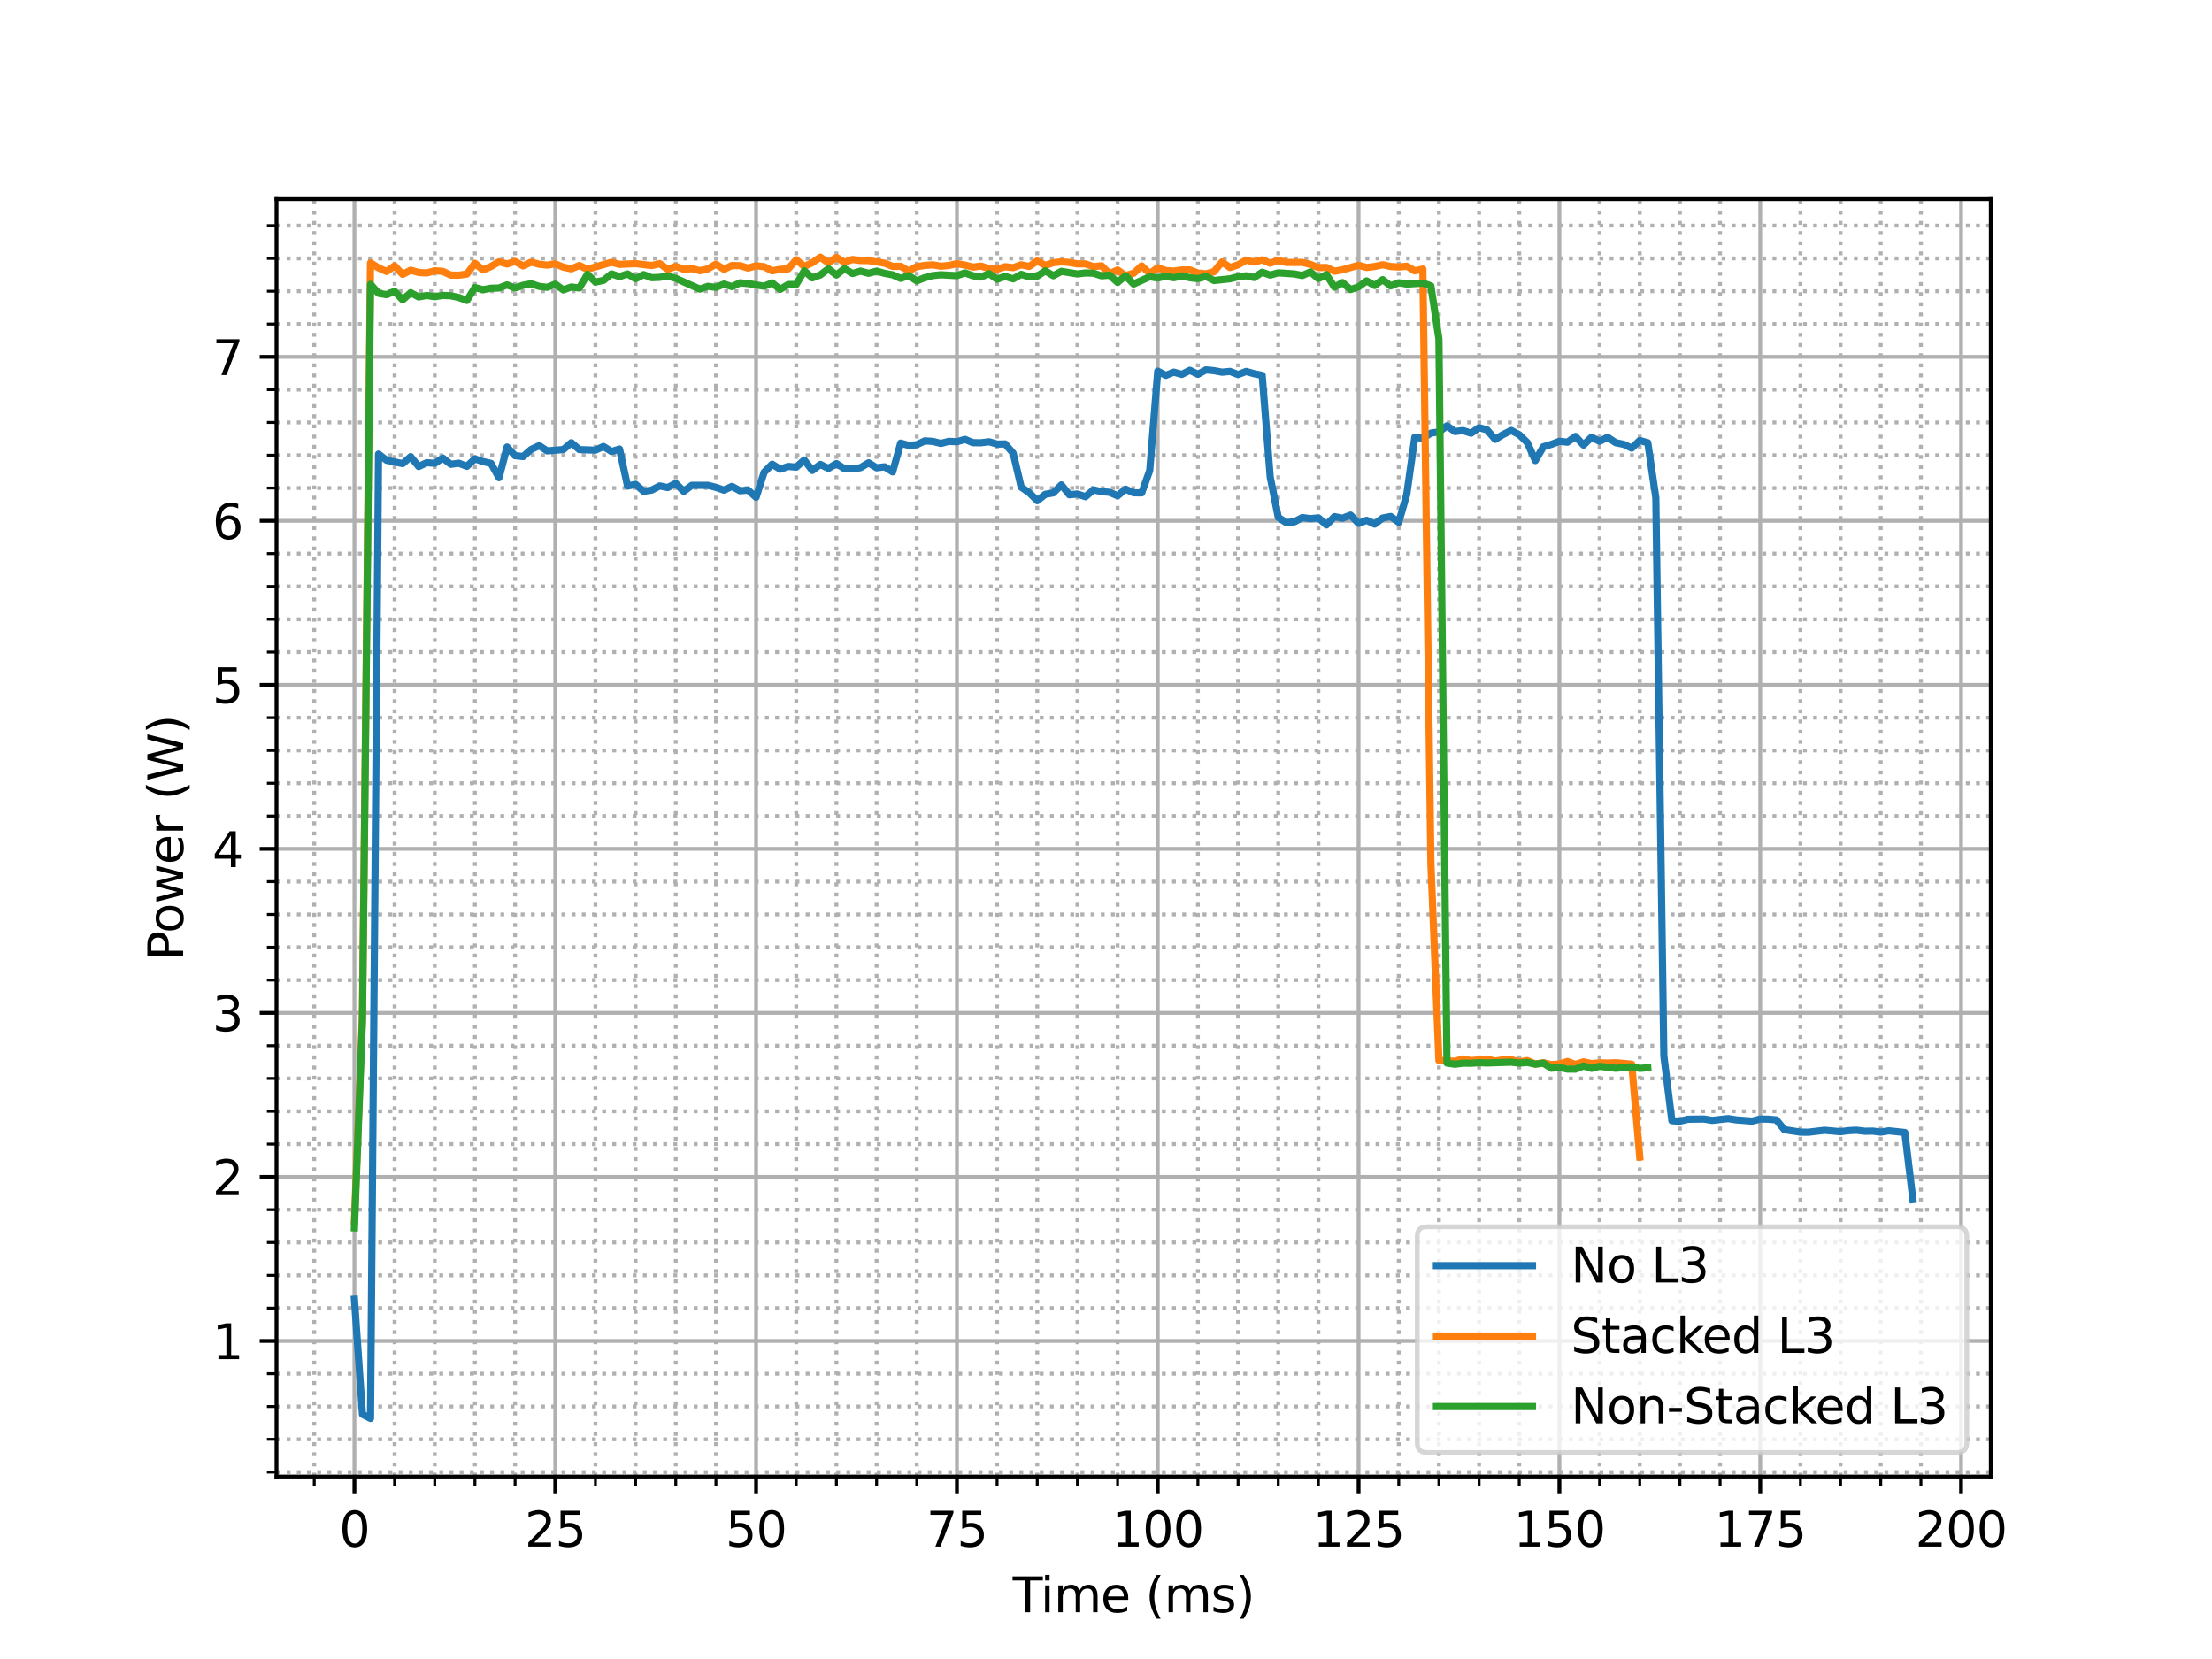 <?xml version="1.0" encoding="utf-8" standalone="no"?>
<!DOCTYPE svg PUBLIC "-//W3C//DTD SVG 1.1//EN"
  "http://www.w3.org/Graphics/SVG/1.1/DTD/svg11.dtd">
<svg xmlns:xlink="http://www.w3.org/1999/xlink" width="460.8pt" height="345.6pt" viewBox="0 0 460.8 345.6" xmlns="http://www.w3.org/2000/svg" version="1.1">
 <defs>
  <style type="text/css">*{stroke-linejoin: round; stroke-linecap: butt}</style>
 </defs>
 <g id="figure_1">
  <g id="patch_1">
   <path d="M 0 345.6 
L 460.8 345.6 
L 460.8 0 
L 0 0 
z
" style="fill: #ffffff"/>
  </g>
  <g id="axes_1">
   <g id="patch_2">
    <path d="M 57.6 307.584 
L 414.72 307.584 
L 414.72 41.472 
L 57.6 41.472 
z
" style="fill: #ffffff"/>
   </g>
   <g id="matplotlib.axis_1">
    <g id="xtick_1">
     <g id="line2d_1">
      <path d="M 73.833 307.584 
L 73.833 41.472 
" clip-path="url(#paf3db9caf1)" style="fill: none; stroke: #b0b0b0; stroke-width: 0.8; stroke-linecap: square"/>
     </g>
     <g id="line2d_2">
      <defs>
       <path id="m10e05e3364" d="M 0 0 
L 0 3.5 
" style="stroke: #000000; stroke-width: 0.8"/>
      </defs>
      <g>
       <use xlink:href="#m10e05e3364" x="73.833" y="307.584" style="stroke: #000000; stroke-width: 0.8"/>
      </g>
     </g>
     <g id="text_1">
      <!-- 0 -->
      <g transform="translate(70.651 322.182)scale(0.1 -0.1)">
       <defs>
        <path id="DejaVuSans-30" d="M 2034 4250 
Q 1547 4250 1301 3770 
Q 1056 3291 1056 2328 
Q 1056 1369 1301 889 
Q 1547 409 2034 409 
Q 2525 409 2770 889 
Q 3016 1369 3016 2328 
Q 3016 3291 2770 3770 
Q 2525 4250 2034 4250 
z
M 2034 4750 
Q 2819 4750 3233 4129 
Q 3647 3509 3647 2328 
Q 3647 1150 3233 529 
Q 2819 -91 2034 -91 
Q 1250 -91 836 529 
Q 422 1150 422 2328 
Q 422 3509 836 4129 
Q 1250 4750 2034 4750 
z
" transform="scale(0.016)"/>
       </defs>
       <use xlink:href="#DejaVuSans-30"/>
      </g>
     </g>
    </g>
    <g id="xtick_2">
     <g id="line2d_3">
      <path d="M 115.67 307.584 
L 115.67 41.472 
" clip-path="url(#paf3db9caf1)" style="fill: none; stroke: #b0b0b0; stroke-width: 0.8; stroke-linecap: square"/>
     </g>
     <g id="line2d_4">
      <g>
       <use xlink:href="#m10e05e3364" x="115.67" y="307.584" style="stroke: #000000; stroke-width: 0.8"/>
      </g>
     </g>
     <g id="text_2">
      <!-- 25 -->
      <g transform="translate(109.307 322.182)scale(0.1 -0.1)">
       <defs>
        <path id="DejaVuSans-32" d="M 1228 531 
L 3431 531 
L 3431 0 
L 469 0 
L 469 531 
Q 828 903 1448 1529 
Q 2069 2156 2228 2338 
Q 2531 2678 2651 2914 
Q 2772 3150 2772 3378 
Q 2772 3750 2511 3984 
Q 2250 4219 1831 4219 
Q 1534 4219 1204 4116 
Q 875 4013 500 3803 
L 500 4441 
Q 881 4594 1212 4672 
Q 1544 4750 1819 4750 
Q 2544 4750 2975 4387 
Q 3406 4025 3406 3419 
Q 3406 3131 3298 2873 
Q 3191 2616 2906 2266 
Q 2828 2175 2409 1742 
Q 1991 1309 1228 531 
z
" transform="scale(0.016)"/>
        <path id="DejaVuSans-35" d="M 691 4666 
L 3169 4666 
L 3169 4134 
L 1269 4134 
L 1269 2991 
Q 1406 3038 1543 3061 
Q 1681 3084 1819 3084 
Q 2600 3084 3056 2656 
Q 3513 2228 3513 1497 
Q 3513 744 3044 326 
Q 2575 -91 1722 -91 
Q 1428 -91 1123 -41 
Q 819 9 494 109 
L 494 744 
Q 775 591 1075 516 
Q 1375 441 1709 441 
Q 2250 441 2565 725 
Q 2881 1009 2881 1497 
Q 2881 1984 2565 2268 
Q 2250 2553 1709 2553 
Q 1456 2553 1204 2497 
Q 953 2441 691 2322 
L 691 4666 
z
" transform="scale(0.016)"/>
       </defs>
       <use xlink:href="#DejaVuSans-32"/>
       <use xlink:href="#DejaVuSans-35" x="63.623"/>
      </g>
     </g>
    </g>
    <g id="xtick_3">
     <g id="line2d_5">
      <path d="M 157.507 307.584 
L 157.507 41.472 
" clip-path="url(#paf3db9caf1)" style="fill: none; stroke: #b0b0b0; stroke-width: 0.8; stroke-linecap: square"/>
     </g>
     <g id="line2d_6">
      <g>
       <use xlink:href="#m10e05e3364" x="157.507" y="307.584" style="stroke: #000000; stroke-width: 0.8"/>
      </g>
     </g>
     <g id="text_3">
      <!-- 50 -->
      <g transform="translate(151.144 322.182)scale(0.1 -0.1)">
       <use xlink:href="#DejaVuSans-35"/>
       <use xlink:href="#DejaVuSans-30" x="63.623"/>
      </g>
     </g>
    </g>
    <g id="xtick_4">
     <g id="line2d_7">
      <path d="M 199.344 307.584 
L 199.344 41.472 
" clip-path="url(#paf3db9caf1)" style="fill: none; stroke: #b0b0b0; stroke-width: 0.8; stroke-linecap: square"/>
     </g>
     <g id="line2d_8">
      <g>
       <use xlink:href="#m10e05e3364" x="199.344" y="307.584" style="stroke: #000000; stroke-width: 0.8"/>
      </g>
     </g>
     <g id="text_4">
      <!-- 75 -->
      <g transform="translate(192.981 322.182)scale(0.1 -0.1)">
       <defs>
        <path id="DejaVuSans-37" d="M 525 4666 
L 3525 4666 
L 3525 4397 
L 1831 0 
L 1172 0 
L 2766 4134 
L 525 4134 
L 525 4666 
z
" transform="scale(0.016)"/>
       </defs>
       <use xlink:href="#DejaVuSans-37"/>
       <use xlink:href="#DejaVuSans-35" x="63.623"/>
      </g>
     </g>
    </g>
    <g id="xtick_5">
     <g id="line2d_9">
      <path d="M 241.18 307.584 
L 241.18 41.472 
" clip-path="url(#paf3db9caf1)" style="fill: none; stroke: #b0b0b0; stroke-width: 0.8; stroke-linecap: square"/>
     </g>
     <g id="line2d_10">
      <g>
       <use xlink:href="#m10e05e3364" x="241.18" y="307.584" style="stroke: #000000; stroke-width: 0.8"/>
      </g>
     </g>
     <g id="text_5">
      <!-- 100 -->
      <g transform="translate(231.637 322.182)scale(0.1 -0.1)">
       <defs>
        <path id="DejaVuSans-31" d="M 794 531 
L 1825 531 
L 1825 4091 
L 703 3866 
L 703 4441 
L 1819 4666 
L 2450 4666 
L 2450 531 
L 3481 531 
L 3481 0 
L 794 0 
L 794 531 
z
" transform="scale(0.016)"/>
       </defs>
       <use xlink:href="#DejaVuSans-31"/>
       <use xlink:href="#DejaVuSans-30" x="63.623"/>
       <use xlink:href="#DejaVuSans-30" x="127.246"/>
      </g>
     </g>
    </g>
    <g id="xtick_6">
     <g id="line2d_11">
      <path d="M 283.017 307.584 
L 283.017 41.472 
" clip-path="url(#paf3db9caf1)" style="fill: none; stroke: #b0b0b0; stroke-width: 0.8; stroke-linecap: square"/>
     </g>
     <g id="line2d_12">
      <g>
       <use xlink:href="#m10e05e3364" x="283.017" y="307.584" style="stroke: #000000; stroke-width: 0.8"/>
      </g>
     </g>
     <g id="text_6">
      <!-- 125 -->
      <g transform="translate(273.474 322.182)scale(0.1 -0.1)">
       <use xlink:href="#DejaVuSans-31"/>
       <use xlink:href="#DejaVuSans-32" x="63.623"/>
       <use xlink:href="#DejaVuSans-35" x="127.246"/>
      </g>
     </g>
    </g>
    <g id="xtick_7">
     <g id="line2d_13">
      <path d="M 324.854 307.584 
L 324.854 41.472 
" clip-path="url(#paf3db9caf1)" style="fill: none; stroke: #b0b0b0; stroke-width: 0.8; stroke-linecap: square"/>
     </g>
     <g id="line2d_14">
      <g>
       <use xlink:href="#m10e05e3364" x="324.854" y="307.584" style="stroke: #000000; stroke-width: 0.8"/>
      </g>
     </g>
     <g id="text_7">
      <!-- 150 -->
      <g transform="translate(315.311 322.182)scale(0.1 -0.1)">
       <use xlink:href="#DejaVuSans-31"/>
       <use xlink:href="#DejaVuSans-35" x="63.623"/>
       <use xlink:href="#DejaVuSans-30" x="127.246"/>
      </g>
     </g>
    </g>
    <g id="xtick_8">
     <g id="line2d_15">
      <path d="M 366.691 307.584 
L 366.691 41.472 
" clip-path="url(#paf3db9caf1)" style="fill: none; stroke: #b0b0b0; stroke-width: 0.8; stroke-linecap: square"/>
     </g>
     <g id="line2d_16">
      <g>
       <use xlink:href="#m10e05e3364" x="366.691" y="307.584" style="stroke: #000000; stroke-width: 0.8"/>
      </g>
     </g>
     <g id="text_8">
      <!-- 175 -->
      <g transform="translate(357.147 322.182)scale(0.1 -0.1)">
       <use xlink:href="#DejaVuSans-31"/>
       <use xlink:href="#DejaVuSans-37" x="63.623"/>
       <use xlink:href="#DejaVuSans-35" x="127.246"/>
      </g>
     </g>
    </g>
    <g id="xtick_9">
     <g id="line2d_17">
      <path d="M 408.528 307.584 
L 408.528 41.472 
" clip-path="url(#paf3db9caf1)" style="fill: none; stroke: #b0b0b0; stroke-width: 0.8; stroke-linecap: square"/>
     </g>
     <g id="line2d_18">
      <g>
       <use xlink:href="#m10e05e3364" x="408.528" y="307.584" style="stroke: #000000; stroke-width: 0.8"/>
      </g>
     </g>
     <g id="text_9">
      <!-- 200 -->
      <g transform="translate(398.984 322.182)scale(0.1 -0.1)">
       <use xlink:href="#DejaVuSans-32"/>
       <use xlink:href="#DejaVuSans-30" x="63.623"/>
       <use xlink:href="#DejaVuSans-30" x="127.246"/>
      </g>
     </g>
    </g>
    <g id="xtick_10">
     <g id="line2d_19">
      <path d="M 65.465 307.584 
L 65.465 41.472 
" clip-path="url(#paf3db9caf1)" style="fill: none; stroke-dasharray: 0.8,1.32; stroke-dashoffset: 0; stroke: #b0b0b0; stroke-width: 0.8"/>
     </g>
     <g id="line2d_20">
      <defs>
       <path id="m0956199a63" d="M 0 0 
L 0 2 
" style="stroke: #000000; stroke-width: 0.6"/>
      </defs>
      <g>
       <use xlink:href="#m0956199a63" x="65.465" y="307.584" style="stroke: #000000; stroke-width: 0.6"/>
      </g>
     </g>
    </g>
    <g id="xtick_11">
     <g id="line2d_21">
      <path d="M 82.2 307.584 
L 82.2 41.472 
" clip-path="url(#paf3db9caf1)" style="fill: none; stroke-dasharray: 0.8,1.32; stroke-dashoffset: 0; stroke: #b0b0b0; stroke-width: 0.8"/>
     </g>
     <g id="line2d_22">
      <g>
       <use xlink:href="#m0956199a63" x="82.2" y="307.584" style="stroke: #000000; stroke-width: 0.6"/>
      </g>
     </g>
    </g>
    <g id="xtick_12">
     <g id="line2d_23">
      <path d="M 90.567 307.584 
L 90.567 41.472 
" clip-path="url(#paf3db9caf1)" style="fill: none; stroke-dasharray: 0.8,1.32; stroke-dashoffset: 0; stroke: #b0b0b0; stroke-width: 0.8"/>
     </g>
     <g id="line2d_24">
      <g>
       <use xlink:href="#m0956199a63" x="90.567" y="307.584" style="stroke: #000000; stroke-width: 0.6"/>
      </g>
     </g>
    </g>
    <g id="xtick_13">
     <g id="line2d_25">
      <path d="M 98.935 307.584 
L 98.935 41.472 
" clip-path="url(#paf3db9caf1)" style="fill: none; stroke-dasharray: 0.8,1.32; stroke-dashoffset: 0; stroke: #b0b0b0; stroke-width: 0.8"/>
     </g>
     <g id="line2d_26">
      <g>
       <use xlink:href="#m0956199a63" x="98.935" y="307.584" style="stroke: #000000; stroke-width: 0.6"/>
      </g>
     </g>
    </g>
    <g id="xtick_14">
     <g id="line2d_27">
      <path d="M 107.302 307.584 
L 107.302 41.472 
" clip-path="url(#paf3db9caf1)" style="fill: none; stroke-dasharray: 0.8,1.32; stroke-dashoffset: 0; stroke: #b0b0b0; stroke-width: 0.8"/>
     </g>
     <g id="line2d_28">
      <g>
       <use xlink:href="#m0956199a63" x="107.302" y="307.584" style="stroke: #000000; stroke-width: 0.6"/>
      </g>
     </g>
    </g>
    <g id="xtick_15">
     <g id="line2d_29">
      <path d="M 124.037 307.584 
L 124.037 41.472 
" clip-path="url(#paf3db9caf1)" style="fill: none; stroke-dasharray: 0.8,1.32; stroke-dashoffset: 0; stroke: #b0b0b0; stroke-width: 0.8"/>
     </g>
     <g id="line2d_30">
      <g>
       <use xlink:href="#m0956199a63" x="124.037" y="307.584" style="stroke: #000000; stroke-width: 0.6"/>
      </g>
     </g>
    </g>
    <g id="xtick_16">
     <g id="line2d_31">
      <path d="M 132.404 307.584 
L 132.404 41.472 
" clip-path="url(#paf3db9caf1)" style="fill: none; stroke-dasharray: 0.8,1.32; stroke-dashoffset: 0; stroke: #b0b0b0; stroke-width: 0.8"/>
     </g>
     <g id="line2d_32">
      <g>
       <use xlink:href="#m0956199a63" x="132.404" y="307.584" style="stroke: #000000; stroke-width: 0.6"/>
      </g>
     </g>
    </g>
    <g id="xtick_17">
     <g id="line2d_33">
      <path d="M 140.772 307.584 
L 140.772 41.472 
" clip-path="url(#paf3db9caf1)" style="fill: none; stroke-dasharray: 0.8,1.32; stroke-dashoffset: 0; stroke: #b0b0b0; stroke-width: 0.8"/>
     </g>
     <g id="line2d_34">
      <g>
       <use xlink:href="#m0956199a63" x="140.772" y="307.584" style="stroke: #000000; stroke-width: 0.6"/>
      </g>
     </g>
    </g>
    <g id="xtick_18">
     <g id="line2d_35">
      <path d="M 149.139 307.584 
L 149.139 41.472 
" clip-path="url(#paf3db9caf1)" style="fill: none; stroke-dasharray: 0.8,1.32; stroke-dashoffset: 0; stroke: #b0b0b0; stroke-width: 0.8"/>
     </g>
     <g id="line2d_36">
      <g>
       <use xlink:href="#m0956199a63" x="149.139" y="307.584" style="stroke: #000000; stroke-width: 0.6"/>
      </g>
     </g>
    </g>
    <g id="xtick_19">
     <g id="line2d_37">
      <path d="M 165.874 307.584 
L 165.874 41.472 
" clip-path="url(#paf3db9caf1)" style="fill: none; stroke-dasharray: 0.8,1.32; stroke-dashoffset: 0; stroke: #b0b0b0; stroke-width: 0.8"/>
     </g>
     <g id="line2d_38">
      <g>
       <use xlink:href="#m0956199a63" x="165.874" y="307.584" style="stroke: #000000; stroke-width: 0.6"/>
      </g>
     </g>
    </g>
    <g id="xtick_20">
     <g id="line2d_39">
      <path d="M 174.241 307.584 
L 174.241 41.472 
" clip-path="url(#paf3db9caf1)" style="fill: none; stroke-dasharray: 0.8,1.32; stroke-dashoffset: 0; stroke: #b0b0b0; stroke-width: 0.8"/>
     </g>
     <g id="line2d_40">
      <g>
       <use xlink:href="#m0956199a63" x="174.241" y="307.584" style="stroke: #000000; stroke-width: 0.6"/>
      </g>
     </g>
    </g>
    <g id="xtick_21">
     <g id="line2d_41">
      <path d="M 182.609 307.584 
L 182.609 41.472 
" clip-path="url(#paf3db9caf1)" style="fill: none; stroke-dasharray: 0.8,1.32; stroke-dashoffset: 0; stroke: #b0b0b0; stroke-width: 0.8"/>
     </g>
     <g id="line2d_42">
      <g>
       <use xlink:href="#m0956199a63" x="182.609" y="307.584" style="stroke: #000000; stroke-width: 0.6"/>
      </g>
     </g>
    </g>
    <g id="xtick_22">
     <g id="line2d_43">
      <path d="M 190.976 307.584 
L 190.976 41.472 
" clip-path="url(#paf3db9caf1)" style="fill: none; stroke-dasharray: 0.8,1.32; stroke-dashoffset: 0; stroke: #b0b0b0; stroke-width: 0.8"/>
     </g>
     <g id="line2d_44">
      <g>
       <use xlink:href="#m0956199a63" x="190.976" y="307.584" style="stroke: #000000; stroke-width: 0.6"/>
      </g>
     </g>
    </g>
    <g id="xtick_23">
     <g id="line2d_45">
      <path d="M 207.711 307.584 
L 207.711 41.472 
" clip-path="url(#paf3db9caf1)" style="fill: none; stroke-dasharray: 0.8,1.32; stroke-dashoffset: 0; stroke: #b0b0b0; stroke-width: 0.8"/>
     </g>
     <g id="line2d_46">
      <g>
       <use xlink:href="#m0956199a63" x="207.711" y="307.584" style="stroke: #000000; stroke-width: 0.6"/>
      </g>
     </g>
    </g>
    <g id="xtick_24">
     <g id="line2d_47">
      <path d="M 216.078 307.584 
L 216.078 41.472 
" clip-path="url(#paf3db9caf1)" style="fill: none; stroke-dasharray: 0.8,1.32; stroke-dashoffset: 0; stroke: #b0b0b0; stroke-width: 0.8"/>
     </g>
     <g id="line2d_48">
      <g>
       <use xlink:href="#m0956199a63" x="216.078" y="307.584" style="stroke: #000000; stroke-width: 0.6"/>
      </g>
     </g>
    </g>
    <g id="xtick_25">
     <g id="line2d_49">
      <path d="M 224.446 307.584 
L 224.446 41.472 
" clip-path="url(#paf3db9caf1)" style="fill: none; stroke-dasharray: 0.8,1.32; stroke-dashoffset: 0; stroke: #b0b0b0; stroke-width: 0.8"/>
     </g>
     <g id="line2d_50">
      <g>
       <use xlink:href="#m0956199a63" x="224.446" y="307.584" style="stroke: #000000; stroke-width: 0.6"/>
      </g>
     </g>
    </g>
    <g id="xtick_26">
     <g id="line2d_51">
      <path d="M 232.813 307.584 
L 232.813 41.472 
" clip-path="url(#paf3db9caf1)" style="fill: none; stroke-dasharray: 0.8,1.32; stroke-dashoffset: 0; stroke: #b0b0b0; stroke-width: 0.8"/>
     </g>
     <g id="line2d_52">
      <g>
       <use xlink:href="#m0956199a63" x="232.813" y="307.584" style="stroke: #000000; stroke-width: 0.6"/>
      </g>
     </g>
    </g>
    <g id="xtick_27">
     <g id="line2d_53">
      <path d="M 249.548 307.584 
L 249.548 41.472 
" clip-path="url(#paf3db9caf1)" style="fill: none; stroke-dasharray: 0.8,1.32; stroke-dashoffset: 0; stroke: #b0b0b0; stroke-width: 0.8"/>
     </g>
     <g id="line2d_54">
      <g>
       <use xlink:href="#m0956199a63" x="249.548" y="307.584" style="stroke: #000000; stroke-width: 0.6"/>
      </g>
     </g>
    </g>
    <g id="xtick_28">
     <g id="line2d_55">
      <path d="M 257.915 307.584 
L 257.915 41.472 
" clip-path="url(#paf3db9caf1)" style="fill: none; stroke-dasharray: 0.8,1.32; stroke-dashoffset: 0; stroke: #b0b0b0; stroke-width: 0.8"/>
     </g>
     <g id="line2d_56">
      <g>
       <use xlink:href="#m0956199a63" x="257.915" y="307.584" style="stroke: #000000; stroke-width: 0.6"/>
      </g>
     </g>
    </g>
    <g id="xtick_29">
     <g id="line2d_57">
      <path d="M 266.283 307.584 
L 266.283 41.472 
" clip-path="url(#paf3db9caf1)" style="fill: none; stroke-dasharray: 0.8,1.32; stroke-dashoffset: 0; stroke: #b0b0b0; stroke-width: 0.8"/>
     </g>
     <g id="line2d_58">
      <g>
       <use xlink:href="#m0956199a63" x="266.283" y="307.584" style="stroke: #000000; stroke-width: 0.6"/>
      </g>
     </g>
    </g>
    <g id="xtick_30">
     <g id="line2d_59">
      <path d="M 274.65 307.584 
L 274.65 41.472 
" clip-path="url(#paf3db9caf1)" style="fill: none; stroke-dasharray: 0.8,1.32; stroke-dashoffset: 0; stroke: #b0b0b0; stroke-width: 0.8"/>
     </g>
     <g id="line2d_60">
      <g>
       <use xlink:href="#m0956199a63" x="274.65" y="307.584" style="stroke: #000000; stroke-width: 0.6"/>
      </g>
     </g>
    </g>
    <g id="xtick_31">
     <g id="line2d_61">
      <path d="M 291.385 307.584 
L 291.385 41.472 
" clip-path="url(#paf3db9caf1)" style="fill: none; stroke-dasharray: 0.8,1.32; stroke-dashoffset: 0; stroke: #b0b0b0; stroke-width: 0.8"/>
     </g>
     <g id="line2d_62">
      <g>
       <use xlink:href="#m0956199a63" x="291.385" y="307.584" style="stroke: #000000; stroke-width: 0.6"/>
      </g>
     </g>
    </g>
    <g id="xtick_32">
     <g id="line2d_63">
      <path d="M 299.752 307.584 
L 299.752 41.472 
" clip-path="url(#paf3db9caf1)" style="fill: none; stroke-dasharray: 0.8,1.32; stroke-dashoffset: 0; stroke: #b0b0b0; stroke-width: 0.8"/>
     </g>
     <g id="line2d_64">
      <g>
       <use xlink:href="#m0956199a63" x="299.752" y="307.584" style="stroke: #000000; stroke-width: 0.6"/>
      </g>
     </g>
    </g>
    <g id="xtick_33">
     <g id="line2d_65">
      <path d="M 308.12 307.584 
L 308.12 41.472 
" clip-path="url(#paf3db9caf1)" style="fill: none; stroke-dasharray: 0.8,1.32; stroke-dashoffset: 0; stroke: #b0b0b0; stroke-width: 0.8"/>
     </g>
     <g id="line2d_66">
      <g>
       <use xlink:href="#m0956199a63" x="308.12" y="307.584" style="stroke: #000000; stroke-width: 0.6"/>
      </g>
     </g>
    </g>
    <g id="xtick_34">
     <g id="line2d_67">
      <path d="M 316.487 307.584 
L 316.487 41.472 
" clip-path="url(#paf3db9caf1)" style="fill: none; stroke-dasharray: 0.8,1.32; stroke-dashoffset: 0; stroke: #b0b0b0; stroke-width: 0.8"/>
     </g>
     <g id="line2d_68">
      <g>
       <use xlink:href="#m0956199a63" x="316.487" y="307.584" style="stroke: #000000; stroke-width: 0.6"/>
      </g>
     </g>
    </g>
    <g id="xtick_35">
     <g id="line2d_69">
      <path d="M 333.222 307.584 
L 333.222 41.472 
" clip-path="url(#paf3db9caf1)" style="fill: none; stroke-dasharray: 0.8,1.32; stroke-dashoffset: 0; stroke: #b0b0b0; stroke-width: 0.8"/>
     </g>
     <g id="line2d_70">
      <g>
       <use xlink:href="#m0956199a63" x="333.222" y="307.584" style="stroke: #000000; stroke-width: 0.6"/>
      </g>
     </g>
    </g>
    <g id="xtick_36">
     <g id="line2d_71">
      <path d="M 341.589 307.584 
L 341.589 41.472 
" clip-path="url(#paf3db9caf1)" style="fill: none; stroke-dasharray: 0.8,1.32; stroke-dashoffset: 0; stroke: #b0b0b0; stroke-width: 0.8"/>
     </g>
     <g id="line2d_72">
      <g>
       <use xlink:href="#m0956199a63" x="341.589" y="307.584" style="stroke: #000000; stroke-width: 0.6"/>
      </g>
     </g>
    </g>
    <g id="xtick_37">
     <g id="line2d_73">
      <path d="M 349.956 307.584 
L 349.956 41.472 
" clip-path="url(#paf3db9caf1)" style="fill: none; stroke-dasharray: 0.8,1.32; stroke-dashoffset: 0; stroke: #b0b0b0; stroke-width: 0.8"/>
     </g>
     <g id="line2d_74">
      <g>
       <use xlink:href="#m0956199a63" x="349.956" y="307.584" style="stroke: #000000; stroke-width: 0.6"/>
      </g>
     </g>
    </g>
    <g id="xtick_38">
     <g id="line2d_75">
      <path d="M 358.324 307.584 
L 358.324 41.472 
" clip-path="url(#paf3db9caf1)" style="fill: none; stroke-dasharray: 0.8,1.32; stroke-dashoffset: 0; stroke: #b0b0b0; stroke-width: 0.8"/>
     </g>
     <g id="line2d_76">
      <g>
       <use xlink:href="#m0956199a63" x="358.324" y="307.584" style="stroke: #000000; stroke-width: 0.6"/>
      </g>
     </g>
    </g>
    <g id="xtick_39">
     <g id="line2d_77">
      <path d="M 375.059 307.584 
L 375.059 41.472 
" clip-path="url(#paf3db9caf1)" style="fill: none; stroke-dasharray: 0.8,1.32; stroke-dashoffset: 0; stroke: #b0b0b0; stroke-width: 0.8"/>
     </g>
     <g id="line2d_78">
      <g>
       <use xlink:href="#m0956199a63" x="375.059" y="307.584" style="stroke: #000000; stroke-width: 0.6"/>
      </g>
     </g>
    </g>
    <g id="xtick_40">
     <g id="line2d_79">
      <path d="M 383.426 307.584 
L 383.426 41.472 
" clip-path="url(#paf3db9caf1)" style="fill: none; stroke-dasharray: 0.8,1.32; stroke-dashoffset: 0; stroke: #b0b0b0; stroke-width: 0.8"/>
     </g>
     <g id="line2d_80">
      <g>
       <use xlink:href="#m0956199a63" x="383.426" y="307.584" style="stroke: #000000; stroke-width: 0.6"/>
      </g>
     </g>
    </g>
    <g id="xtick_41">
     <g id="line2d_81">
      <path d="M 391.793 307.584 
L 391.793 41.472 
" clip-path="url(#paf3db9caf1)" style="fill: none; stroke-dasharray: 0.8,1.32; stroke-dashoffset: 0; stroke: #b0b0b0; stroke-width: 0.8"/>
     </g>
     <g id="line2d_82">
      <g>
       <use xlink:href="#m0956199a63" x="391.793" y="307.584" style="stroke: #000000; stroke-width: 0.6"/>
      </g>
     </g>
    </g>
    <g id="xtick_42">
     <g id="line2d_83">
      <path d="M 400.161 307.584 
L 400.161 41.472 
" clip-path="url(#paf3db9caf1)" style="fill: none; stroke-dasharray: 0.8,1.32; stroke-dashoffset: 0; stroke: #b0b0b0; stroke-width: 0.8"/>
     </g>
     <g id="line2d_84">
      <g>
       <use xlink:href="#m0956199a63" x="400.161" y="307.584" style="stroke: #000000; stroke-width: 0.6"/>
      </g>
     </g>
    </g>
    <g id="text_10">
     <!-- Time (ms) -->
     <g transform="translate(210.961 335.861)scale(0.1 -0.1)">
      <defs>
       <path id="DejaVuSans-54" d="M -19 4666 
L 3928 4666 
L 3928 4134 
L 2272 4134 
L 2272 0 
L 1638 0 
L 1638 4134 
L -19 4134 
L -19 4666 
z
" transform="scale(0.016)"/>
       <path id="DejaVuSans-69" d="M 603 3500 
L 1178 3500 
L 1178 0 
L 603 0 
L 603 3500 
z
M 603 4863 
L 1178 4863 
L 1178 4134 
L 603 4134 
L 603 4863 
z
" transform="scale(0.016)"/>
       <path id="DejaVuSans-6d" d="M 3328 2828 
Q 3544 3216 3844 3400 
Q 4144 3584 4550 3584 
Q 5097 3584 5394 3201 
Q 5691 2819 5691 2113 
L 5691 0 
L 5113 0 
L 5113 2094 
Q 5113 2597 4934 2840 
Q 4756 3084 4391 3084 
Q 3944 3084 3684 2787 
Q 3425 2491 3425 1978 
L 3425 0 
L 2847 0 
L 2847 2094 
Q 2847 2600 2669 2842 
Q 2491 3084 2119 3084 
Q 1678 3084 1418 2786 
Q 1159 2488 1159 1978 
L 1159 0 
L 581 0 
L 581 3500 
L 1159 3500 
L 1159 2956 
Q 1356 3278 1631 3431 
Q 1906 3584 2284 3584 
Q 2666 3584 2933 3390 
Q 3200 3197 3328 2828 
z
" transform="scale(0.016)"/>
       <path id="DejaVuSans-65" d="M 3597 1894 
L 3597 1613 
L 953 1613 
Q 991 1019 1311 708 
Q 1631 397 2203 397 
Q 2534 397 2845 478 
Q 3156 559 3463 722 
L 3463 178 
Q 3153 47 2828 -22 
Q 2503 -91 2169 -91 
Q 1331 -91 842 396 
Q 353 884 353 1716 
Q 353 2575 817 3079 
Q 1281 3584 2069 3584 
Q 2775 3584 3186 3129 
Q 3597 2675 3597 1894 
z
M 3022 2063 
Q 3016 2534 2758 2815 
Q 2500 3097 2075 3097 
Q 1594 3097 1305 2825 
Q 1016 2553 972 2059 
L 3022 2063 
z
" transform="scale(0.016)"/>
       <path id="DejaVuSans-20" transform="scale(0.016)"/>
       <path id="DejaVuSans-28" d="M 1984 4856 
Q 1566 4138 1362 3434 
Q 1159 2731 1159 2009 
Q 1159 1288 1364 580 
Q 1569 -128 1984 -844 
L 1484 -844 
Q 1016 -109 783 600 
Q 550 1309 550 2009 
Q 550 2706 781 3412 
Q 1013 4119 1484 4856 
L 1984 4856 
z
" transform="scale(0.016)"/>
       <path id="DejaVuSans-73" d="M 2834 3397 
L 2834 2853 
Q 2591 2978 2328 3040 
Q 2066 3103 1784 3103 
Q 1356 3103 1142 2972 
Q 928 2841 928 2578 
Q 928 2378 1081 2264 
Q 1234 2150 1697 2047 
L 1894 2003 
Q 2506 1872 2764 1633 
Q 3022 1394 3022 966 
Q 3022 478 2636 193 
Q 2250 -91 1575 -91 
Q 1294 -91 989 -36 
Q 684 19 347 128 
L 347 722 
Q 666 556 975 473 
Q 1284 391 1588 391 
Q 1994 391 2212 530 
Q 2431 669 2431 922 
Q 2431 1156 2273 1281 
Q 2116 1406 1581 1522 
L 1381 1569 
Q 847 1681 609 1914 
Q 372 2147 372 2553 
Q 372 3047 722 3315 
Q 1072 3584 1716 3584 
Q 2034 3584 2315 3537 
Q 2597 3491 2834 3397 
z
" transform="scale(0.016)"/>
       <path id="DejaVuSans-29" d="M 513 4856 
L 1013 4856 
Q 1481 4119 1714 3412 
Q 1947 2706 1947 2009 
Q 1947 1309 1714 600 
Q 1481 -109 1013 -844 
L 513 -844 
Q 928 -128 1133 580 
Q 1338 1288 1338 2009 
Q 1338 2731 1133 3434 
Q 928 4138 513 4856 
z
" transform="scale(0.016)"/>
      </defs>
      <use xlink:href="#DejaVuSans-54"/>
      <use xlink:href="#DejaVuSans-69" x="57.959"/>
      <use xlink:href="#DejaVuSans-6d" x="85.742"/>
      <use xlink:href="#DejaVuSans-65" x="183.154"/>
      <use xlink:href="#DejaVuSans-20" x="244.678"/>
      <use xlink:href="#DejaVuSans-28" x="276.465"/>
      <use xlink:href="#DejaVuSans-6d" x="315.479"/>
      <use xlink:href="#DejaVuSans-73" x="412.891"/>
      <use xlink:href="#DejaVuSans-29" x="464.99"/>
     </g>
    </g>
   </g>
   <g id="matplotlib.axis_2">
    <g id="ytick_1">
     <g id="line2d_85">
      <path d="M 57.6 279.332 
L 414.72 279.332 
" clip-path="url(#paf3db9caf1)" style="fill: none; stroke: #b0b0b0; stroke-width: 0.8; stroke-linecap: square"/>
     </g>
     <g id="line2d_86">
      <defs>
       <path id="m64c1e59f55" d="M 0 0 
L -3.5 0 
" style="stroke: #000000; stroke-width: 0.8"/>
      </defs>
      <g>
       <use xlink:href="#m64c1e59f55" x="57.6" y="279.332" style="stroke: #000000; stroke-width: 0.8"/>
      </g>
     </g>
     <g id="text_11">
      <!-- 1 -->
      <g transform="translate(44.237 283.131)scale(0.1 -0.1)">
       <use xlink:href="#DejaVuSans-31"/>
      </g>
     </g>
    </g>
    <g id="ytick_2">
     <g id="line2d_87">
      <path d="M 57.6 245.166 
L 414.72 245.166 
" clip-path="url(#paf3db9caf1)" style="fill: none; stroke: #b0b0b0; stroke-width: 0.8; stroke-linecap: square"/>
     </g>
     <g id="line2d_88">
      <g>
       <use xlink:href="#m64c1e59f55" x="57.6" y="245.166" style="stroke: #000000; stroke-width: 0.8"/>
      </g>
     </g>
     <g id="text_12">
      <!-- 2 -->
      <g transform="translate(44.237 248.965)scale(0.1 -0.1)">
       <use xlink:href="#DejaVuSans-32"/>
      </g>
     </g>
    </g>
    <g id="ytick_3">
     <g id="line2d_89">
      <path d="M 57.6 210.999 
L 414.72 210.999 
" clip-path="url(#paf3db9caf1)" style="fill: none; stroke: #b0b0b0; stroke-width: 0.8; stroke-linecap: square"/>
     </g>
     <g id="line2d_90">
      <g>
       <use xlink:href="#m64c1e59f55" x="57.6" y="210.999" style="stroke: #000000; stroke-width: 0.8"/>
      </g>
     </g>
     <g id="text_13">
      <!-- 3 -->
      <g transform="translate(44.237 214.798)scale(0.1 -0.1)">
       <defs>
        <path id="DejaVuSans-33" d="M 2597 2516 
Q 3050 2419 3304 2112 
Q 3559 1806 3559 1356 
Q 3559 666 3084 287 
Q 2609 -91 1734 -91 
Q 1441 -91 1130 -33 
Q 819 25 488 141 
L 488 750 
Q 750 597 1062 519 
Q 1375 441 1716 441 
Q 2309 441 2620 675 
Q 2931 909 2931 1356 
Q 2931 1769 2642 2001 
Q 2353 2234 1838 2234 
L 1294 2234 
L 1294 2753 
L 1863 2753 
Q 2328 2753 2575 2939 
Q 2822 3125 2822 3475 
Q 2822 3834 2567 4026 
Q 2313 4219 1838 4219 
Q 1578 4219 1281 4162 
Q 984 4106 628 3988 
L 628 4550 
Q 988 4650 1302 4700 
Q 1616 4750 1894 4750 
Q 2613 4750 3031 4423 
Q 3450 4097 3450 3541 
Q 3450 3153 3228 2886 
Q 3006 2619 2597 2516 
z
" transform="scale(0.016)"/>
       </defs>
       <use xlink:href="#DejaVuSans-33"/>
      </g>
     </g>
    </g>
    <g id="ytick_4">
     <g id="line2d_91">
      <path d="M 57.6 176.832 
L 414.72 176.832 
" clip-path="url(#paf3db9caf1)" style="fill: none; stroke: #b0b0b0; stroke-width: 0.8; stroke-linecap: square"/>
     </g>
     <g id="line2d_92">
      <g>
       <use xlink:href="#m64c1e59f55" x="57.6" y="176.832" style="stroke: #000000; stroke-width: 0.8"/>
      </g>
     </g>
     <g id="text_14">
      <!-- 4 -->
      <g transform="translate(44.237 180.632)scale(0.1 -0.1)">
       <defs>
        <path id="DejaVuSans-34" d="M 2419 4116 
L 825 1625 
L 2419 1625 
L 2419 4116 
z
M 2253 4666 
L 3047 4666 
L 3047 1625 
L 3713 1625 
L 3713 1100 
L 3047 1100 
L 3047 0 
L 2419 0 
L 2419 1100 
L 313 1100 
L 313 1709 
L 2253 4666 
z
" transform="scale(0.016)"/>
       </defs>
       <use xlink:href="#DejaVuSans-34"/>
      </g>
     </g>
    </g>
    <g id="ytick_5">
     <g id="line2d_93">
      <path d="M 57.6 142.666 
L 414.72 142.666 
" clip-path="url(#paf3db9caf1)" style="fill: none; stroke: #b0b0b0; stroke-width: 0.8; stroke-linecap: square"/>
     </g>
     <g id="line2d_94">
      <g>
       <use xlink:href="#m64c1e59f55" x="57.6" y="142.666" style="stroke: #000000; stroke-width: 0.8"/>
      </g>
     </g>
     <g id="text_15">
      <!-- 5 -->
      <g transform="translate(44.237 146.465)scale(0.1 -0.1)">
       <use xlink:href="#DejaVuSans-35"/>
      </g>
     </g>
    </g>
    <g id="ytick_6">
     <g id="line2d_95">
      <path d="M 57.6 108.499 
L 414.72 108.499 
" clip-path="url(#paf3db9caf1)" style="fill: none; stroke: #b0b0b0; stroke-width: 0.8; stroke-linecap: square"/>
     </g>
     <g id="line2d_96">
      <g>
       <use xlink:href="#m64c1e59f55" x="57.6" y="108.499" style="stroke: #000000; stroke-width: 0.8"/>
      </g>
     </g>
     <g id="text_16">
      <!-- 6 -->
      <g transform="translate(44.237 112.298)scale(0.1 -0.1)">
       <defs>
        <path id="DejaVuSans-36" d="M 2113 2584 
Q 1688 2584 1439 2293 
Q 1191 2003 1191 1497 
Q 1191 994 1439 701 
Q 1688 409 2113 409 
Q 2538 409 2786 701 
Q 3034 994 3034 1497 
Q 3034 2003 2786 2293 
Q 2538 2584 2113 2584 
z
M 3366 4563 
L 3366 3988 
Q 3128 4100 2886 4159 
Q 2644 4219 2406 4219 
Q 1781 4219 1451 3797 
Q 1122 3375 1075 2522 
Q 1259 2794 1537 2939 
Q 1816 3084 2150 3084 
Q 2853 3084 3261 2657 
Q 3669 2231 3669 1497 
Q 3669 778 3244 343 
Q 2819 -91 2113 -91 
Q 1303 -91 875 529 
Q 447 1150 447 2328 
Q 447 3434 972 4092 
Q 1497 4750 2381 4750 
Q 2619 4750 2861 4703 
Q 3103 4656 3366 4563 
z
" transform="scale(0.016)"/>
       </defs>
       <use xlink:href="#DejaVuSans-36"/>
      </g>
     </g>
    </g>
    <g id="ytick_7">
     <g id="line2d_97">
      <path d="M 57.6 74.333 
L 414.72 74.333 
" clip-path="url(#paf3db9caf1)" style="fill: none; stroke: #b0b0b0; stroke-width: 0.8; stroke-linecap: square"/>
     </g>
     <g id="line2d_98">
      <g>
       <use xlink:href="#m64c1e59f55" x="57.6" y="74.333" style="stroke: #000000; stroke-width: 0.8"/>
      </g>
     </g>
     <g id="text_17">
      <!-- 7 -->
      <g transform="translate(44.237 78.132)scale(0.1 -0.1)">
       <use xlink:href="#DejaVuSans-37"/>
      </g>
     </g>
    </g>
    <g id="ytick_8">
     <g id="line2d_99">
      <path d="M 57.6 306.665 
L 414.72 306.665 
" clip-path="url(#paf3db9caf1)" style="fill: none; stroke-dasharray: 0.8,1.32; stroke-dashoffset: 0; stroke: #b0b0b0; stroke-width: 0.8"/>
     </g>
     <g id="line2d_100">
      <defs>
       <path id="m89887a862d" d="M 0 0 
L -2 0 
" style="stroke: #000000; stroke-width: 0.6"/>
      </defs>
      <g>
       <use xlink:href="#m89887a862d" x="57.6" y="306.665" style="stroke: #000000; stroke-width: 0.6"/>
      </g>
     </g>
    </g>
    <g id="ytick_9">
     <g id="line2d_101">
      <path d="M 57.6 299.832 
L 414.72 299.832 
" clip-path="url(#paf3db9caf1)" style="fill: none; stroke-dasharray: 0.8,1.32; stroke-dashoffset: 0; stroke: #b0b0b0; stroke-width: 0.8"/>
     </g>
     <g id="line2d_102">
      <g>
       <use xlink:href="#m89887a862d" x="57.6" y="299.832" style="stroke: #000000; stroke-width: 0.6"/>
      </g>
     </g>
    </g>
    <g id="ytick_10">
     <g id="line2d_103">
      <path d="M 57.6 292.999 
L 414.72 292.999 
" clip-path="url(#paf3db9caf1)" style="fill: none; stroke-dasharray: 0.8,1.32; stroke-dashoffset: 0; stroke: #b0b0b0; stroke-width: 0.8"/>
     </g>
     <g id="line2d_104">
      <g>
       <use xlink:href="#m89887a862d" x="57.6" y="292.999" style="stroke: #000000; stroke-width: 0.6"/>
      </g>
     </g>
    </g>
    <g id="ytick_11">
     <g id="line2d_105">
      <path d="M 57.6 286.166 
L 414.72 286.166 
" clip-path="url(#paf3db9caf1)" style="fill: none; stroke-dasharray: 0.8,1.32; stroke-dashoffset: 0; stroke: #b0b0b0; stroke-width: 0.8"/>
     </g>
     <g id="line2d_106">
      <g>
       <use xlink:href="#m89887a862d" x="57.6" y="286.166" style="stroke: #000000; stroke-width: 0.6"/>
      </g>
     </g>
    </g>
    <g id="ytick_12">
     <g id="line2d_107">
      <path d="M 57.6 272.499 
L 414.72 272.499 
" clip-path="url(#paf3db9caf1)" style="fill: none; stroke-dasharray: 0.8,1.32; stroke-dashoffset: 0; stroke: #b0b0b0; stroke-width: 0.8"/>
     </g>
     <g id="line2d_108">
      <g>
       <use xlink:href="#m89887a862d" x="57.6" y="272.499" style="stroke: #000000; stroke-width: 0.6"/>
      </g>
     </g>
    </g>
    <g id="ytick_13">
     <g id="line2d_109">
      <path d="M 57.6 265.666 
L 414.72 265.666 
" clip-path="url(#paf3db9caf1)" style="fill: none; stroke-dasharray: 0.8,1.32; stroke-dashoffset: 0; stroke: #b0b0b0; stroke-width: 0.8"/>
     </g>
     <g id="line2d_110">
      <g>
       <use xlink:href="#m89887a862d" x="57.6" y="265.666" style="stroke: #000000; stroke-width: 0.6"/>
      </g>
     </g>
    </g>
    <g id="ytick_14">
     <g id="line2d_111">
      <path d="M 57.6 258.832 
L 414.72 258.832 
" clip-path="url(#paf3db9caf1)" style="fill: none; stroke-dasharray: 0.8,1.32; stroke-dashoffset: 0; stroke: #b0b0b0; stroke-width: 0.8"/>
     </g>
     <g id="line2d_112">
      <g>
       <use xlink:href="#m89887a862d" x="57.6" y="258.832" style="stroke: #000000; stroke-width: 0.6"/>
      </g>
     </g>
    </g>
    <g id="ytick_15">
     <g id="line2d_113">
      <path d="M 57.6 251.999 
L 414.72 251.999 
" clip-path="url(#paf3db9caf1)" style="fill: none; stroke-dasharray: 0.8,1.32; stroke-dashoffset: 0; stroke: #b0b0b0; stroke-width: 0.8"/>
     </g>
     <g id="line2d_114">
      <g>
       <use xlink:href="#m89887a862d" x="57.6" y="251.999" style="stroke: #000000; stroke-width: 0.6"/>
      </g>
     </g>
    </g>
    <g id="ytick_16">
     <g id="line2d_115">
      <path d="M 57.6 238.332 
L 414.72 238.332 
" clip-path="url(#paf3db9caf1)" style="fill: none; stroke-dasharray: 0.8,1.32; stroke-dashoffset: 0; stroke: #b0b0b0; stroke-width: 0.8"/>
     </g>
     <g id="line2d_116">
      <g>
       <use xlink:href="#m89887a862d" x="57.6" y="238.332" style="stroke: #000000; stroke-width: 0.6"/>
      </g>
     </g>
    </g>
    <g id="ytick_17">
     <g id="line2d_117">
      <path d="M 57.6 231.499 
L 414.72 231.499 
" clip-path="url(#paf3db9caf1)" style="fill: none; stroke-dasharray: 0.8,1.32; stroke-dashoffset: 0; stroke: #b0b0b0; stroke-width: 0.8"/>
     </g>
     <g id="line2d_118">
      <g>
       <use xlink:href="#m89887a862d" x="57.6" y="231.499" style="stroke: #000000; stroke-width: 0.6"/>
      </g>
     </g>
    </g>
    <g id="ytick_18">
     <g id="line2d_119">
      <path d="M 57.6 224.666 
L 414.72 224.666 
" clip-path="url(#paf3db9caf1)" style="fill: none; stroke-dasharray: 0.8,1.32; stroke-dashoffset: 0; stroke: #b0b0b0; stroke-width: 0.8"/>
     </g>
     <g id="line2d_120">
      <g>
       <use xlink:href="#m89887a862d" x="57.6" y="224.666" style="stroke: #000000; stroke-width: 0.6"/>
      </g>
     </g>
    </g>
    <g id="ytick_19">
     <g id="line2d_121">
      <path d="M 57.6 217.832 
L 414.72 217.832 
" clip-path="url(#paf3db9caf1)" style="fill: none; stroke-dasharray: 0.8,1.32; stroke-dashoffset: 0; stroke: #b0b0b0; stroke-width: 0.8"/>
     </g>
     <g id="line2d_122">
      <g>
       <use xlink:href="#m89887a862d" x="57.6" y="217.832" style="stroke: #000000; stroke-width: 0.6"/>
      </g>
     </g>
    </g>
    <g id="ytick_20">
     <g id="line2d_123">
      <path d="M 57.6 204.166 
L 414.72 204.166 
" clip-path="url(#paf3db9caf1)" style="fill: none; stroke-dasharray: 0.8,1.32; stroke-dashoffset: 0; stroke: #b0b0b0; stroke-width: 0.8"/>
     </g>
     <g id="line2d_124">
      <g>
       <use xlink:href="#m89887a862d" x="57.6" y="204.166" style="stroke: #000000; stroke-width: 0.6"/>
      </g>
     </g>
    </g>
    <g id="ytick_21">
     <g id="line2d_125">
      <path d="M 57.6 197.332 
L 414.72 197.332 
" clip-path="url(#paf3db9caf1)" style="fill: none; stroke-dasharray: 0.8,1.32; stroke-dashoffset: 0; stroke: #b0b0b0; stroke-width: 0.8"/>
     </g>
     <g id="line2d_126">
      <g>
       <use xlink:href="#m89887a862d" x="57.6" y="197.332" style="stroke: #000000; stroke-width: 0.6"/>
      </g>
     </g>
    </g>
    <g id="ytick_22">
     <g id="line2d_127">
      <path d="M 57.6 190.499 
L 414.72 190.499 
" clip-path="url(#paf3db9caf1)" style="fill: none; stroke-dasharray: 0.8,1.32; stroke-dashoffset: 0; stroke: #b0b0b0; stroke-width: 0.8"/>
     </g>
     <g id="line2d_128">
      <g>
       <use xlink:href="#m89887a862d" x="57.6" y="190.499" style="stroke: #000000; stroke-width: 0.6"/>
      </g>
     </g>
    </g>
    <g id="ytick_23">
     <g id="line2d_129">
      <path d="M 57.6 183.666 
L 414.72 183.666 
" clip-path="url(#paf3db9caf1)" style="fill: none; stroke-dasharray: 0.8,1.32; stroke-dashoffset: 0; stroke: #b0b0b0; stroke-width: 0.8"/>
     </g>
     <g id="line2d_130">
      <g>
       <use xlink:href="#m89887a862d" x="57.6" y="183.666" style="stroke: #000000; stroke-width: 0.6"/>
      </g>
     </g>
    </g>
    <g id="ytick_24">
     <g id="line2d_131">
      <path d="M 57.6 169.999 
L 414.72 169.999 
" clip-path="url(#paf3db9caf1)" style="fill: none; stroke-dasharray: 0.8,1.32; stroke-dashoffset: 0; stroke: #b0b0b0; stroke-width: 0.8"/>
     </g>
     <g id="line2d_132">
      <g>
       <use xlink:href="#m89887a862d" x="57.6" y="169.999" style="stroke: #000000; stroke-width: 0.6"/>
      </g>
     </g>
    </g>
    <g id="ytick_25">
     <g id="line2d_133">
      <path d="M 57.6 163.166 
L 414.72 163.166 
" clip-path="url(#paf3db9caf1)" style="fill: none; stroke-dasharray: 0.8,1.32; stroke-dashoffset: 0; stroke: #b0b0b0; stroke-width: 0.8"/>
     </g>
     <g id="line2d_134">
      <g>
       <use xlink:href="#m89887a862d" x="57.6" y="163.166" style="stroke: #000000; stroke-width: 0.6"/>
      </g>
     </g>
    </g>
    <g id="ytick_26">
     <g id="line2d_135">
      <path d="M 57.6 156.332 
L 414.72 156.332 
" clip-path="url(#paf3db9caf1)" style="fill: none; stroke-dasharray: 0.8,1.32; stroke-dashoffset: 0; stroke: #b0b0b0; stroke-width: 0.8"/>
     </g>
     <g id="line2d_136">
      <g>
       <use xlink:href="#m89887a862d" x="57.6" y="156.332" style="stroke: #000000; stroke-width: 0.6"/>
      </g>
     </g>
    </g>
    <g id="ytick_27">
     <g id="line2d_137">
      <path d="M 57.6 149.499 
L 414.72 149.499 
" clip-path="url(#paf3db9caf1)" style="fill: none; stroke-dasharray: 0.8,1.32; stroke-dashoffset: 0; stroke: #b0b0b0; stroke-width: 0.8"/>
     </g>
     <g id="line2d_138">
      <g>
       <use xlink:href="#m89887a862d" x="57.6" y="149.499" style="stroke: #000000; stroke-width: 0.6"/>
      </g>
     </g>
    </g>
    <g id="ytick_28">
     <g id="line2d_139">
      <path d="M 57.6 135.833 
L 414.72 135.833 
" clip-path="url(#paf3db9caf1)" style="fill: none; stroke-dasharray: 0.8,1.32; stroke-dashoffset: 0; stroke: #b0b0b0; stroke-width: 0.8"/>
     </g>
     <g id="line2d_140">
      <g>
       <use xlink:href="#m89887a862d" x="57.6" y="135.833" style="stroke: #000000; stroke-width: 0.6"/>
      </g>
     </g>
    </g>
    <g id="ytick_29">
     <g id="line2d_141">
      <path d="M 57.6 128.999 
L 414.72 128.999 
" clip-path="url(#paf3db9caf1)" style="fill: none; stroke-dasharray: 0.8,1.32; stroke-dashoffset: 0; stroke: #b0b0b0; stroke-width: 0.8"/>
     </g>
     <g id="line2d_142">
      <g>
       <use xlink:href="#m89887a862d" x="57.6" y="128.999" style="stroke: #000000; stroke-width: 0.6"/>
      </g>
     </g>
    </g>
    <g id="ytick_30">
     <g id="line2d_143">
      <path d="M 57.6 122.166 
L 414.72 122.166 
" clip-path="url(#paf3db9caf1)" style="fill: none; stroke-dasharray: 0.8,1.32; stroke-dashoffset: 0; stroke: #b0b0b0; stroke-width: 0.8"/>
     </g>
     <g id="line2d_144">
      <g>
       <use xlink:href="#m89887a862d" x="57.6" y="122.166" style="stroke: #000000; stroke-width: 0.6"/>
      </g>
     </g>
    </g>
    <g id="ytick_31">
     <g id="line2d_145">
      <path d="M 57.6 115.333 
L 414.72 115.333 
" clip-path="url(#paf3db9caf1)" style="fill: none; stroke-dasharray: 0.8,1.32; stroke-dashoffset: 0; stroke: #b0b0b0; stroke-width: 0.8"/>
     </g>
     <g id="line2d_146">
      <g>
       <use xlink:href="#m89887a862d" x="57.6" y="115.333" style="stroke: #000000; stroke-width: 0.6"/>
      </g>
     </g>
    </g>
    <g id="ytick_32">
     <g id="line2d_147">
      <path d="M 57.6 101.666 
L 414.72 101.666 
" clip-path="url(#paf3db9caf1)" style="fill: none; stroke-dasharray: 0.8,1.32; stroke-dashoffset: 0; stroke: #b0b0b0; stroke-width: 0.8"/>
     </g>
     <g id="line2d_148">
      <g>
       <use xlink:href="#m89887a862d" x="57.6" y="101.666" style="stroke: #000000; stroke-width: 0.6"/>
      </g>
     </g>
    </g>
    <g id="ytick_33">
     <g id="line2d_149">
      <path d="M 57.6 94.833 
L 414.72 94.833 
" clip-path="url(#paf3db9caf1)" style="fill: none; stroke-dasharray: 0.8,1.32; stroke-dashoffset: 0; stroke: #b0b0b0; stroke-width: 0.8"/>
     </g>
     <g id="line2d_150">
      <g>
       <use xlink:href="#m89887a862d" x="57.6" y="94.833" style="stroke: #000000; stroke-width: 0.6"/>
      </g>
     </g>
    </g>
    <g id="ytick_34">
     <g id="line2d_151">
      <path d="M 57.6 87.999 
L 414.72 87.999 
" clip-path="url(#paf3db9caf1)" style="fill: none; stroke-dasharray: 0.8,1.32; stroke-dashoffset: 0; stroke: #b0b0b0; stroke-width: 0.8"/>
     </g>
     <g id="line2d_152">
      <g>
       <use xlink:href="#m89887a862d" x="57.6" y="87.999" style="stroke: #000000; stroke-width: 0.6"/>
      </g>
     </g>
    </g>
    <g id="ytick_35">
     <g id="line2d_153">
      <path d="M 57.6 81.166 
L 414.72 81.166 
" clip-path="url(#paf3db9caf1)" style="fill: none; stroke-dasharray: 0.8,1.32; stroke-dashoffset: 0; stroke: #b0b0b0; stroke-width: 0.8"/>
     </g>
     <g id="line2d_154">
      <g>
       <use xlink:href="#m89887a862d" x="57.6" y="81.166" style="stroke: #000000; stroke-width: 0.6"/>
      </g>
     </g>
    </g>
    <g id="ytick_36">
     <g id="line2d_155">
      <path d="M 57.6 67.499 
L 414.72 67.499 
" clip-path="url(#paf3db9caf1)" style="fill: none; stroke-dasharray: 0.8,1.32; stroke-dashoffset: 0; stroke: #b0b0b0; stroke-width: 0.8"/>
     </g>
     <g id="line2d_156">
      <g>
       <use xlink:href="#m89887a862d" x="57.6" y="67.499" style="stroke: #000000; stroke-width: 0.6"/>
      </g>
     </g>
    </g>
    <g id="ytick_37">
     <g id="line2d_157">
      <path d="M 57.6 60.666 
L 414.72 60.666 
" clip-path="url(#paf3db9caf1)" style="fill: none; stroke-dasharray: 0.8,1.32; stroke-dashoffset: 0; stroke: #b0b0b0; stroke-width: 0.8"/>
     </g>
     <g id="line2d_158">
      <g>
       <use xlink:href="#m89887a862d" x="57.6" y="60.666" style="stroke: #000000; stroke-width: 0.6"/>
      </g>
     </g>
    </g>
    <g id="ytick_38">
     <g id="line2d_159">
      <path d="M 57.6 53.833 
L 414.72 53.833 
" clip-path="url(#paf3db9caf1)" style="fill: none; stroke-dasharray: 0.8,1.32; stroke-dashoffset: 0; stroke: #b0b0b0; stroke-width: 0.8"/>
     </g>
     <g id="line2d_160">
      <g>
       <use xlink:href="#m89887a862d" x="57.6" y="53.833" style="stroke: #000000; stroke-width: 0.6"/>
      </g>
     </g>
    </g>
    <g id="ytick_39">
     <g id="line2d_161">
      <path d="M 57.6 46.999 
L 414.72 46.999 
" clip-path="url(#paf3db9caf1)" style="fill: none; stroke-dasharray: 0.8,1.32; stroke-dashoffset: 0; stroke: #b0b0b0; stroke-width: 0.8"/>
     </g>
     <g id="line2d_162">
      <g>
       <use xlink:href="#m89887a862d" x="57.6" y="46.999" style="stroke: #000000; stroke-width: 0.6"/>
      </g>
     </g>
    </g>
    <g id="text_18">
     <!-- Power (W) -->
     <g transform="translate(38.158 200.076)rotate(-90)scale(0.1 -0.1)">
      <defs>
       <path id="DejaVuSans-50" d="M 1259 4147 
L 1259 2394 
L 2053 2394 
Q 2494 2394 2734 2622 
Q 2975 2850 2975 3272 
Q 2975 3691 2734 3919 
Q 2494 4147 2053 4147 
L 1259 4147 
z
M 628 4666 
L 2053 4666 
Q 2838 4666 3239 4311 
Q 3641 3956 3641 3272 
Q 3641 2581 3239 2228 
Q 2838 1875 2053 1875 
L 1259 1875 
L 1259 0 
L 628 0 
L 628 4666 
z
" transform="scale(0.016)"/>
       <path id="DejaVuSans-6f" d="M 1959 3097 
Q 1497 3097 1228 2736 
Q 959 2375 959 1747 
Q 959 1119 1226 758 
Q 1494 397 1959 397 
Q 2419 397 2687 759 
Q 2956 1122 2956 1747 
Q 2956 2369 2687 2733 
Q 2419 3097 1959 3097 
z
M 1959 3584 
Q 2709 3584 3137 3096 
Q 3566 2609 3566 1747 
Q 3566 888 3137 398 
Q 2709 -91 1959 -91 
Q 1206 -91 779 398 
Q 353 888 353 1747 
Q 353 2609 779 3096 
Q 1206 3584 1959 3584 
z
" transform="scale(0.016)"/>
       <path id="DejaVuSans-77" d="M 269 3500 
L 844 3500 
L 1563 769 
L 2278 3500 
L 2956 3500 
L 3675 769 
L 4391 3500 
L 4966 3500 
L 4050 0 
L 3372 0 
L 2619 2869 
L 1863 0 
L 1184 0 
L 269 3500 
z
" transform="scale(0.016)"/>
       <path id="DejaVuSans-72" d="M 2631 2963 
Q 2534 3019 2420 3045 
Q 2306 3072 2169 3072 
Q 1681 3072 1420 2755 
Q 1159 2438 1159 1844 
L 1159 0 
L 581 0 
L 581 3500 
L 1159 3500 
L 1159 2956 
Q 1341 3275 1631 3429 
Q 1922 3584 2338 3584 
Q 2397 3584 2469 3576 
Q 2541 3569 2628 3553 
L 2631 2963 
z
" transform="scale(0.016)"/>
       <path id="DejaVuSans-57" d="M 213 4666 
L 850 4666 
L 1831 722 
L 2809 4666 
L 3519 4666 
L 4500 722 
L 5478 4666 
L 6119 4666 
L 4947 0 
L 4153 0 
L 3169 4050 
L 2175 0 
L 1381 0 
L 213 4666 
z
" transform="scale(0.016)"/>
      </defs>
      <use xlink:href="#DejaVuSans-50"/>
      <use xlink:href="#DejaVuSans-6f" x="56.678"/>
      <use xlink:href="#DejaVuSans-77" x="117.859"/>
      <use xlink:href="#DejaVuSans-65" x="199.646"/>
      <use xlink:href="#DejaVuSans-72" x="261.17"/>
      <use xlink:href="#DejaVuSans-20" x="302.283"/>
      <use xlink:href="#DejaVuSans-28" x="334.07"/>
      <use xlink:href="#DejaVuSans-57" x="373.084"/>
      <use xlink:href="#DejaVuSans-29" x="471.961"/>
     </g>
    </g>
   </g>
   <g id="line2d_163">
    <path d="M 73.833 270.645 
L 75.506 294.623 
L 77.18 295.488 
L 78.853 94.589 
L 80.527 95.879 
L 83.874 96.58 
L 85.547 95.138 
L 87.221 97.18 
L 88.894 96.395 
L 90.567 96.507 
L 92.241 95.425 
L 93.914 96.718 
L 95.588 96.499 
L 97.261 97.141 
L 98.935 95.59 
L 100.608 96.15 
L 102.282 96.532 
L 103.955 99.508 
L 105.629 93.121 
L 107.302 94.926 
L 108.976 95.103 
L 110.649 93.629 
L 112.323 92.837 
L 113.996 93.93 
L 117.343 93.647 
L 119.017 92.225 
L 120.69 93.66 
L 124.037 93.779 
L 125.711 93.009 
L 127.384 94.061 
L 129.057 93.54 
L 130.731 101.264 
L 132.404 100.898 
L 134.078 102.353 
L 135.751 102.101 
L 137.425 101.234 
L 139.098 101.566 
L 140.772 100.697 
L 142.445 102.363 
L 144.119 101.103 
L 147.466 101.103 
L 149.139 101.527 
L 150.813 102.106 
L 152.486 101.331 
L 154.16 102.242 
L 155.833 102.093 
L 157.507 103.596 
L 159.18 98.392 
L 160.854 96.702 
L 162.527 97.742 
L 164.2 97.165 
L 165.874 97.312 
L 167.547 95.83 
L 169.221 97.999 
L 170.894 96.746 
L 172.568 97.582 
L 174.241 96.572 
L 175.915 97.643 
L 177.588 97.652 
L 179.262 97.432 
L 180.935 96.41 
L 182.609 97.451 
L 184.282 97.247 
L 185.956 98.292 
L 187.629 92.308 
L 189.303 92.787 
L 190.976 92.638 
L 192.65 91.843 
L 194.323 91.949 
L 195.997 92.376 
L 197.67 91.938 
L 199.344 92.027 
L 201.017 91.528 
L 202.69 92.224 
L 204.364 92.232 
L 206.037 92.027 
L 207.711 92.51 
L 209.384 92.48 
L 211.058 94.406 
L 212.731 101.48 
L 214.405 102.636 
L 216.078 104.307 
L 217.752 102.979 
L 219.425 102.676 
L 221.099 101.017 
L 222.772 103.078 
L 224.446 102.906 
L 226.119 103.478 
L 227.793 102.041 
L 229.466 102.414 
L 231.14 102.566 
L 232.813 103.277 
L 234.487 101.902 
L 236.16 102.665 
L 237.833 102.679 
L 239.507 98.017 
L 241.18 77.32 
L 242.854 78.191 
L 244.527 77.525 
L 246.201 77.99 
L 247.874 77.139 
L 249.548 77.968 
L 251.221 77.058 
L 252.895 77.215 
L 254.568 77.533 
L 256.242 77.373 
L 257.915 78.027 
L 259.589 77.379 
L 261.262 77.851 
L 262.936 78.185 
L 264.609 99.38 
L 266.283 107.775 
L 267.956 108.881 
L 269.63 108.707 
L 271.303 107.821 
L 272.976 108.048 
L 274.65 107.878 
L 276.323 109.352 
L 277.997 107.626 
L 279.67 107.959 
L 281.344 107.305 
L 283.017 109.037 
L 284.691 108.388 
L 286.364 109.18 
L 288.038 107.918 
L 289.711 107.598 
L 291.385 108.803 
L 293.058 102.958 
L 294.732 91.075 
L 296.405 91.303 
L 298.079 90.219 
L 299.752 89.993 
L 301.426 88.712 
L 303.099 89.896 
L 304.773 89.694 
L 306.446 90.244 
L 308.12 89.096 
L 309.793 89.551 
L 311.466 91.529 
L 313.14 90.507 
L 314.813 89.671 
L 316.487 90.56 
L 318.16 92.191 
L 319.834 95.943 
L 321.507 93.064 
L 323.181 92.564 
L 324.854 91.93 
L 326.528 92.115 
L 328.201 90.917 
L 329.875 92.714 
L 331.548 91.072 
L 333.222 91.939 
L 334.895 91.092 
L 336.569 92.217 
L 338.242 92.561 
L 339.916 93.35 
L 341.589 91.766 
L 343.263 92.229 
L 344.936 103.704 
L 346.609 219.971 
L 348.283 233.462 
L 349.956 233.564 
L 351.63 233.153 
L 354.977 233.11 
L 356.65 233.394 
L 359.997 233.022 
L 361.671 233.286 
L 365.018 233.543 
L 366.691 233.11 
L 368.365 233.141 
L 370.038 233.288 
L 371.712 235.33 
L 375.059 235.844 
L 376.732 235.856 
L 380.079 235.457 
L 383.426 235.753 
L 385.099 235.525 
L 386.773 235.447 
L 388.446 235.657 
L 390.12 235.628 
L 391.793 235.837 
L 393.467 235.567 
L 396.814 235.923 
L 398.487 249.9 
L 398.487 249.9 
" clip-path="url(#paf3db9caf1)" style="fill: none; stroke: #1f77b4; stroke-width: 1.5; stroke-linecap: square"/>
   </g>
   <g id="line2d_164">
    <path d="M 73.833 254.442 
L 75.506 211.209 
L 77.18 54.744 
L 78.853 55.808 
L 80.527 56.554 
L 82.2 55.391 
L 83.874 57.157 
L 85.547 56.289 
L 87.221 56.757 
L 88.894 56.858 
L 90.567 56.41 
L 92.241 56.529 
L 93.914 57.305 
L 95.588 57.324 
L 97.261 57.086 
L 98.935 54.84 
L 100.608 56.247 
L 102.282 55.511 
L 103.955 54.531 
L 105.629 54.991 
L 107.302 54.449 
L 108.976 55.396 
L 110.649 54.602 
L 112.323 55.037 
L 113.996 55.228 
L 115.67 54.96 
L 117.343 55.656 
L 119.017 56 
L 120.69 55.309 
L 122.364 56.096 
L 127.384 54.627 
L 129.057 55.069 
L 132.404 54.915 
L 135.751 55.315 
L 137.425 54.911 
L 139.098 56.101 
L 140.772 55.496 
L 142.445 56.083 
L 144.119 55.966 
L 145.792 56.381 
L 147.466 56.013 
L 149.139 55.03 
L 150.813 56.099 
L 152.486 55.309 
L 154.16 55.343 
L 155.833 55.841 
L 157.507 55.369 
L 159.18 55.553 
L 160.854 56.419 
L 162.527 56.105 
L 164.2 56.007 
L 165.874 54.109 
L 167.547 55.5 
L 169.221 54.725 
L 170.894 53.568 
L 172.568 54.767 
L 174.241 53.62 
L 175.915 54.64 
L 177.588 54.049 
L 179.262 54.271 
L 180.935 54.284 
L 184.282 54.817 
L 185.956 55.498 
L 187.629 55.463 
L 189.303 56.457 
L 190.976 55.542 
L 192.65 55.294 
L 194.323 55.167 
L 195.997 55.457 
L 197.67 55.292 
L 199.344 54.932 
L 201.017 55.218 
L 202.69 55.635 
L 204.364 55.426 
L 206.037 55.955 
L 207.711 56.074 
L 209.384 55.558 
L 211.058 55.754 
L 212.731 55.161 
L 214.405 55.5 
L 216.078 54.353 
L 217.752 55.29 
L 219.425 54.715 
L 221.099 54.553 
L 222.772 54.678 
L 224.446 54.963 
L 226.119 54.97 
L 227.793 55.552 
L 229.466 55.361 
L 231.14 57.017 
L 232.813 56.24 
L 234.487 57.397 
L 236.16 56.921 
L 237.833 55.388 
L 239.507 56.98 
L 241.18 55.769 
L 242.854 56.359 
L 244.527 56.482 
L 246.201 56.232 
L 247.874 56.226 
L 249.548 56.888 
L 251.221 57.035 
L 252.895 56.595 
L 254.568 54.567 
L 256.242 55.727 
L 257.915 55.168 
L 259.589 54.194 
L 261.262 54.589 
L 262.936 54.131 
L 264.609 54.828 
L 266.283 54.221 
L 267.956 54.677 
L 271.303 54.66 
L 272.976 55.077 
L 274.65 55.743 
L 276.323 55.717 
L 277.997 56.498 
L 279.67 56.2 
L 283.017 55.263 
L 284.691 55.72 
L 286.364 55.518 
L 288.038 55.148 
L 289.711 55.519 
L 291.385 55.62 
L 293.058 55.451 
L 294.732 56.416 
L 296.405 56.051 
L 298.079 179.837 
L 299.752 220.92 
L 303.099 221.091 
L 304.773 220.602 
L 306.446 220.949 
L 309.793 220.618 
L 311.466 221.045 
L 313.14 220.764 
L 314.813 220.759 
L 316.487 221.21 
L 318.16 220.936 
L 319.834 221.673 
L 321.507 221.384 
L 323.181 221.779 
L 324.854 221.658 
L 326.528 221.126 
L 328.201 221.743 
L 329.875 221.205 
L 331.548 221.569 
L 333.222 221.405 
L 334.895 221.461 
L 336.569 221.391 
L 339.916 221.688 
L 341.589 241.01 
L 341.589 241.01 
" clip-path="url(#paf3db9caf1)" style="fill: none; stroke: #ff7f0e; stroke-width: 1.5; stroke-linecap: square"/>
   </g>
   <g id="line2d_165">
    <path d="M 73.833 255.78 
L 75.506 212.525 
L 77.18 59.223 
L 78.853 61.101 
L 80.527 61.378 
L 82.2 60.686 
L 83.874 62.461 
L 85.547 60.976 
L 87.221 61.855 
L 88.894 61.551 
L 90.567 61.812 
L 92.241 61.532 
L 93.914 61.616 
L 95.588 61.972 
L 97.261 62.593 
L 98.935 59.897 
L 100.608 60.353 
L 102.282 60.046 
L 103.955 59.995 
L 105.629 59.346 
L 107.302 59.999 
L 108.976 59.421 
L 110.649 59.11 
L 112.323 59.664 
L 113.996 59.85 
L 115.67 59.186 
L 117.343 60.379 
L 119.017 59.786 
L 120.69 59.994 
L 122.364 57.14 
L 124.037 58.749 
L 125.711 58.413 
L 127.384 57.056 
L 129.057 57.626 
L 130.731 57.06 
L 132.404 58.076 
L 134.078 57.206 
L 135.751 57.845 
L 137.425 57.776 
L 139.098 57.489 
L 140.772 57.984 
L 145.792 60.224 
L 147.466 59.647 
L 149.139 59.862 
L 150.813 59.179 
L 152.486 59.71 
L 154.16 58.92 
L 155.833 59.073 
L 159.18 59.629 
L 160.854 58.933 
L 162.527 60.27 
L 164.2 59.277 
L 165.874 59.25 
L 167.547 56.411 
L 169.221 57.882 
L 170.894 57.272 
L 172.568 55.98 
L 174.241 57.29 
L 175.915 55.951 
L 177.588 56.974 
L 179.262 56.473 
L 180.935 56.935 
L 182.609 56.476 
L 184.282 56.941 
L 185.956 57.25 
L 187.629 57.991 
L 189.303 57.401 
L 190.976 58.513 
L 192.65 57.841 
L 194.323 57.404 
L 195.997 57.235 
L 199.344 57.426 
L 201.017 56.849 
L 202.69 57.444 
L 204.364 57.702 
L 206.037 56.998 
L 207.711 58.173 
L 209.384 57.574 
L 211.058 58.094 
L 212.731 57.152 
L 214.405 57.677 
L 216.078 57.525 
L 217.752 56.421 
L 219.425 57.432 
L 221.099 56.526 
L 224.446 57.069 
L 226.119 56.862 
L 227.793 56.907 
L 229.466 57.455 
L 231.14 57.32 
L 232.813 58.821 
L 234.487 57.45 
L 236.16 59.166 
L 239.507 57.651 
L 241.18 57.915 
L 242.854 57.518 
L 244.527 57.858 
L 246.201 57.472 
L 247.874 57.854 
L 249.548 58.048 
L 251.221 57.585 
L 252.895 58.433 
L 256.242 58.074 
L 257.915 57.654 
L 259.589 57.45 
L 261.262 57.812 
L 262.936 56.71 
L 264.609 57.304 
L 266.283 56.834 
L 269.63 57.064 
L 271.303 57.396 
L 272.976 56.641 
L 274.65 58.04 
L 276.323 57.2 
L 277.997 59.815 
L 279.67 58.865 
L 281.344 60.315 
L 283.017 59.752 
L 284.691 58.517 
L 286.364 59.473 
L 288.038 58.256 
L 289.711 59.56 
L 291.385 58.9 
L 293.058 59.175 
L 296.405 58.978 
L 298.079 59.552 
L 299.752 70.624 
L 301.426 221.452 
L 303.099 221.696 
L 304.773 221.475 
L 306.446 221.498 
L 308.12 221.375 
L 309.793 221.44 
L 314.813 221.268 
L 316.487 221.474 
L 318.16 221.32 
L 319.834 221.683 
L 321.507 221.468 
L 323.181 222.534 
L 324.854 222.359 
L 326.528 222.722 
L 328.201 222.726 
L 329.875 222.058 
L 331.548 222.566 
L 333.222 222.129 
L 336.569 222.542 
L 339.916 222.235 
L 341.589 222.562 
L 343.263 222.433 
L 343.263 222.433 
" clip-path="url(#paf3db9caf1)" style="fill: none; stroke: #2ca02c; stroke-width: 1.5; stroke-linecap: square"/>
   </g>
   <g id="patch_3">
    <path d="M 57.6 307.584 
L 57.6 41.472 
" style="fill: none; stroke: #000000; stroke-width: 0.8; stroke-linejoin: miter; stroke-linecap: square"/>
   </g>
   <g id="patch_4">
    <path d="M 414.72 307.584 
L 414.72 41.472 
" style="fill: none; stroke: #000000; stroke-width: 0.8; stroke-linejoin: miter; stroke-linecap: square"/>
   </g>
   <g id="patch_5">
    <path d="M 57.6 307.584 
L 414.72 307.584 
" style="fill: none; stroke: #000000; stroke-width: 0.8; stroke-linejoin: miter; stroke-linecap: square"/>
   </g>
   <g id="patch_6">
    <path d="M 57.6 41.472 
L 414.72 41.472 
" style="fill: none; stroke: #000000; stroke-width: 0.8; stroke-linejoin: miter; stroke-linecap: square"/>
   </g>
   <g id="legend_1">
    <g id="patch_7">
     <path d="M 297.237 302.584 
L 407.72 302.584 
Q 409.72 302.584 409.72 300.584 
L 409.72 257.55 
Q 409.72 255.55 407.72 255.55 
L 297.237 255.55 
Q 295.237 255.55 295.237 257.55 
L 295.237 300.584 
Q 295.237 302.584 297.237 302.584 
z
" style="fill: #ffffff; opacity: 0.8; stroke: #cccccc; stroke-linejoin: miter"/>
    </g>
    <g id="line2d_166">
     <path d="M 299.237 263.648 
L 309.237 263.648 
L 319.237 263.648 
" style="fill: none; stroke: #1f77b4; stroke-width: 1.5; stroke-linecap: square"/>
    </g>
    <g id="text_19">
     <!-- No L3 -->
     <g transform="translate(327.237 267.148)scale(0.1 -0.1)">
      <defs>
       <path id="DejaVuSans-4e" d="M 628 4666 
L 1478 4666 
L 3547 763 
L 3547 4666 
L 4159 4666 
L 4159 0 
L 3309 0 
L 1241 3903 
L 1241 0 
L 628 0 
L 628 4666 
z
" transform="scale(0.016)"/>
       <path id="DejaVuSans-4c" d="M 628 4666 
L 1259 4666 
L 1259 531 
L 3531 531 
L 3531 0 
L 628 0 
L 628 4666 
z
" transform="scale(0.016)"/>
      </defs>
      <use xlink:href="#DejaVuSans-4e"/>
      <use xlink:href="#DejaVuSans-6f" x="74.805"/>
      <use xlink:href="#DejaVuSans-20" x="135.986"/>
      <use xlink:href="#DejaVuSans-4c" x="167.773"/>
      <use xlink:href="#DejaVuSans-33" x="223.486"/>
     </g>
    </g>
    <g id="line2d_167">
     <path d="M 299.237 278.326 
L 309.237 278.326 
L 319.237 278.326 
" style="fill: none; stroke: #ff7f0e; stroke-width: 1.5; stroke-linecap: square"/>
    </g>
    <g id="text_20">
     <!-- Stacked L3 -->
     <g transform="translate(327.237 281.826)scale(0.1 -0.1)">
      <defs>
       <path id="DejaVuSans-53" d="M 3425 4513 
L 3425 3897 
Q 3066 4069 2747 4153 
Q 2428 4238 2131 4238 
Q 1616 4238 1336 4038 
Q 1056 3838 1056 3469 
Q 1056 3159 1242 3001 
Q 1428 2844 1947 2747 
L 2328 2669 
Q 3034 2534 3370 2195 
Q 3706 1856 3706 1288 
Q 3706 609 3251 259 
Q 2797 -91 1919 -91 
Q 1588 -91 1214 -16 
Q 841 59 441 206 
L 441 856 
Q 825 641 1194 531 
Q 1563 422 1919 422 
Q 2459 422 2753 634 
Q 3047 847 3047 1241 
Q 3047 1584 2836 1778 
Q 2625 1972 2144 2069 
L 1759 2144 
Q 1053 2284 737 2584 
Q 422 2884 422 3419 
Q 422 4038 858 4394 
Q 1294 4750 2059 4750 
Q 2388 4750 2728 4690 
Q 3069 4631 3425 4513 
z
" transform="scale(0.016)"/>
       <path id="DejaVuSans-74" d="M 1172 4494 
L 1172 3500 
L 2356 3500 
L 2356 3053 
L 1172 3053 
L 1172 1153 
Q 1172 725 1289 603 
Q 1406 481 1766 481 
L 2356 481 
L 2356 0 
L 1766 0 
Q 1100 0 847 248 
Q 594 497 594 1153 
L 594 3053 
L 172 3053 
L 172 3500 
L 594 3500 
L 594 4494 
L 1172 4494 
z
" transform="scale(0.016)"/>
       <path id="DejaVuSans-61" d="M 2194 1759 
Q 1497 1759 1228 1600 
Q 959 1441 959 1056 
Q 959 750 1161 570 
Q 1363 391 1709 391 
Q 2188 391 2477 730 
Q 2766 1069 2766 1631 
L 2766 1759 
L 2194 1759 
z
M 3341 1997 
L 3341 0 
L 2766 0 
L 2766 531 
Q 2569 213 2275 61 
Q 1981 -91 1556 -91 
Q 1019 -91 701 211 
Q 384 513 384 1019 
Q 384 1609 779 1909 
Q 1175 2209 1959 2209 
L 2766 2209 
L 2766 2266 
Q 2766 2663 2505 2880 
Q 2244 3097 1772 3097 
Q 1472 3097 1187 3025 
Q 903 2953 641 2809 
L 641 3341 
Q 956 3463 1253 3523 
Q 1550 3584 1831 3584 
Q 2591 3584 2966 3190 
Q 3341 2797 3341 1997 
z
" transform="scale(0.016)"/>
       <path id="DejaVuSans-63" d="M 3122 3366 
L 3122 2828 
Q 2878 2963 2633 3030 
Q 2388 3097 2138 3097 
Q 1578 3097 1268 2742 
Q 959 2388 959 1747 
Q 959 1106 1268 751 
Q 1578 397 2138 397 
Q 2388 397 2633 464 
Q 2878 531 3122 666 
L 3122 134 
Q 2881 22 2623 -34 
Q 2366 -91 2075 -91 
Q 1284 -91 818 406 
Q 353 903 353 1747 
Q 353 2603 823 3093 
Q 1294 3584 2113 3584 
Q 2378 3584 2631 3529 
Q 2884 3475 3122 3366 
z
" transform="scale(0.016)"/>
       <path id="DejaVuSans-6b" d="M 581 4863 
L 1159 4863 
L 1159 1991 
L 2875 3500 
L 3609 3500 
L 1753 1863 
L 3688 0 
L 2938 0 
L 1159 1709 
L 1159 0 
L 581 0 
L 581 4863 
z
" transform="scale(0.016)"/>
       <path id="DejaVuSans-64" d="M 2906 2969 
L 2906 4863 
L 3481 4863 
L 3481 0 
L 2906 0 
L 2906 525 
Q 2725 213 2448 61 
Q 2172 -91 1784 -91 
Q 1150 -91 751 415 
Q 353 922 353 1747 
Q 353 2572 751 3078 
Q 1150 3584 1784 3584 
Q 2172 3584 2448 3432 
Q 2725 3281 2906 2969 
z
M 947 1747 
Q 947 1113 1208 752 
Q 1469 391 1925 391 
Q 2381 391 2643 752 
Q 2906 1113 2906 1747 
Q 2906 2381 2643 2742 
Q 2381 3103 1925 3103 
Q 1469 3103 1208 2742 
Q 947 2381 947 1747 
z
" transform="scale(0.016)"/>
      </defs>
      <use xlink:href="#DejaVuSans-53"/>
      <use xlink:href="#DejaVuSans-74" x="63.477"/>
      <use xlink:href="#DejaVuSans-61" x="102.686"/>
      <use xlink:href="#DejaVuSans-63" x="163.965"/>
      <use xlink:href="#DejaVuSans-6b" x="218.945"/>
      <use xlink:href="#DejaVuSans-65" x="273.23"/>
      <use xlink:href="#DejaVuSans-64" x="334.754"/>
      <use xlink:href="#DejaVuSans-20" x="398.23"/>
      <use xlink:href="#DejaVuSans-4c" x="430.018"/>
      <use xlink:href="#DejaVuSans-33" x="485.73"/>
     </g>
    </g>
    <g id="line2d_168">
     <path d="M 299.237 293.004 
L 309.237 293.004 
L 319.237 293.004 
" style="fill: none; stroke: #2ca02c; stroke-width: 1.5; stroke-linecap: square"/>
    </g>
    <g id="text_21">
     <!-- Non-Stacked L3 -->
     <g transform="translate(327.237 296.504)scale(0.1 -0.1)">
      <defs>
       <path id="DejaVuSans-6e" d="M 3513 2113 
L 3513 0 
L 2938 0 
L 2938 2094 
Q 2938 2591 2744 2837 
Q 2550 3084 2163 3084 
Q 1697 3084 1428 2787 
Q 1159 2491 1159 1978 
L 1159 0 
L 581 0 
L 581 3500 
L 1159 3500 
L 1159 2956 
Q 1366 3272 1645 3428 
Q 1925 3584 2291 3584 
Q 2894 3584 3203 3211 
Q 3513 2838 3513 2113 
z
" transform="scale(0.016)"/>
       <path id="DejaVuSans-2d" d="M 313 2009 
L 1997 2009 
L 1997 1497 
L 313 1497 
L 313 2009 
z
" transform="scale(0.016)"/>
      </defs>
      <use xlink:href="#DejaVuSans-4e"/>
      <use xlink:href="#DejaVuSans-6f" x="74.805"/>
      <use xlink:href="#DejaVuSans-6e" x="135.986"/>
      <use xlink:href="#DejaVuSans-2d" x="199.365"/>
      <use xlink:href="#DejaVuSans-53" x="235.449"/>
      <use xlink:href="#DejaVuSans-74" x="298.926"/>
      <use xlink:href="#DejaVuSans-61" x="338.135"/>
      <use xlink:href="#DejaVuSans-63" x="399.414"/>
      <use xlink:href="#DejaVuSans-6b" x="454.395"/>
      <use xlink:href="#DejaVuSans-65" x="508.68"/>
      <use xlink:href="#DejaVuSans-64" x="570.203"/>
      <use xlink:href="#DejaVuSans-20" x="633.68"/>
      <use xlink:href="#DejaVuSans-4c" x="665.467"/>
      <use xlink:href="#DejaVuSans-33" x="721.18"/>
     </g>
    </g>
   </g>
  </g>
 </g>
 <defs>
  <clipPath id="paf3db9caf1">
   <rect x="57.6" y="41.472" width="357.12" height="266.112"/>
  </clipPath>
 </defs>
</svg>
